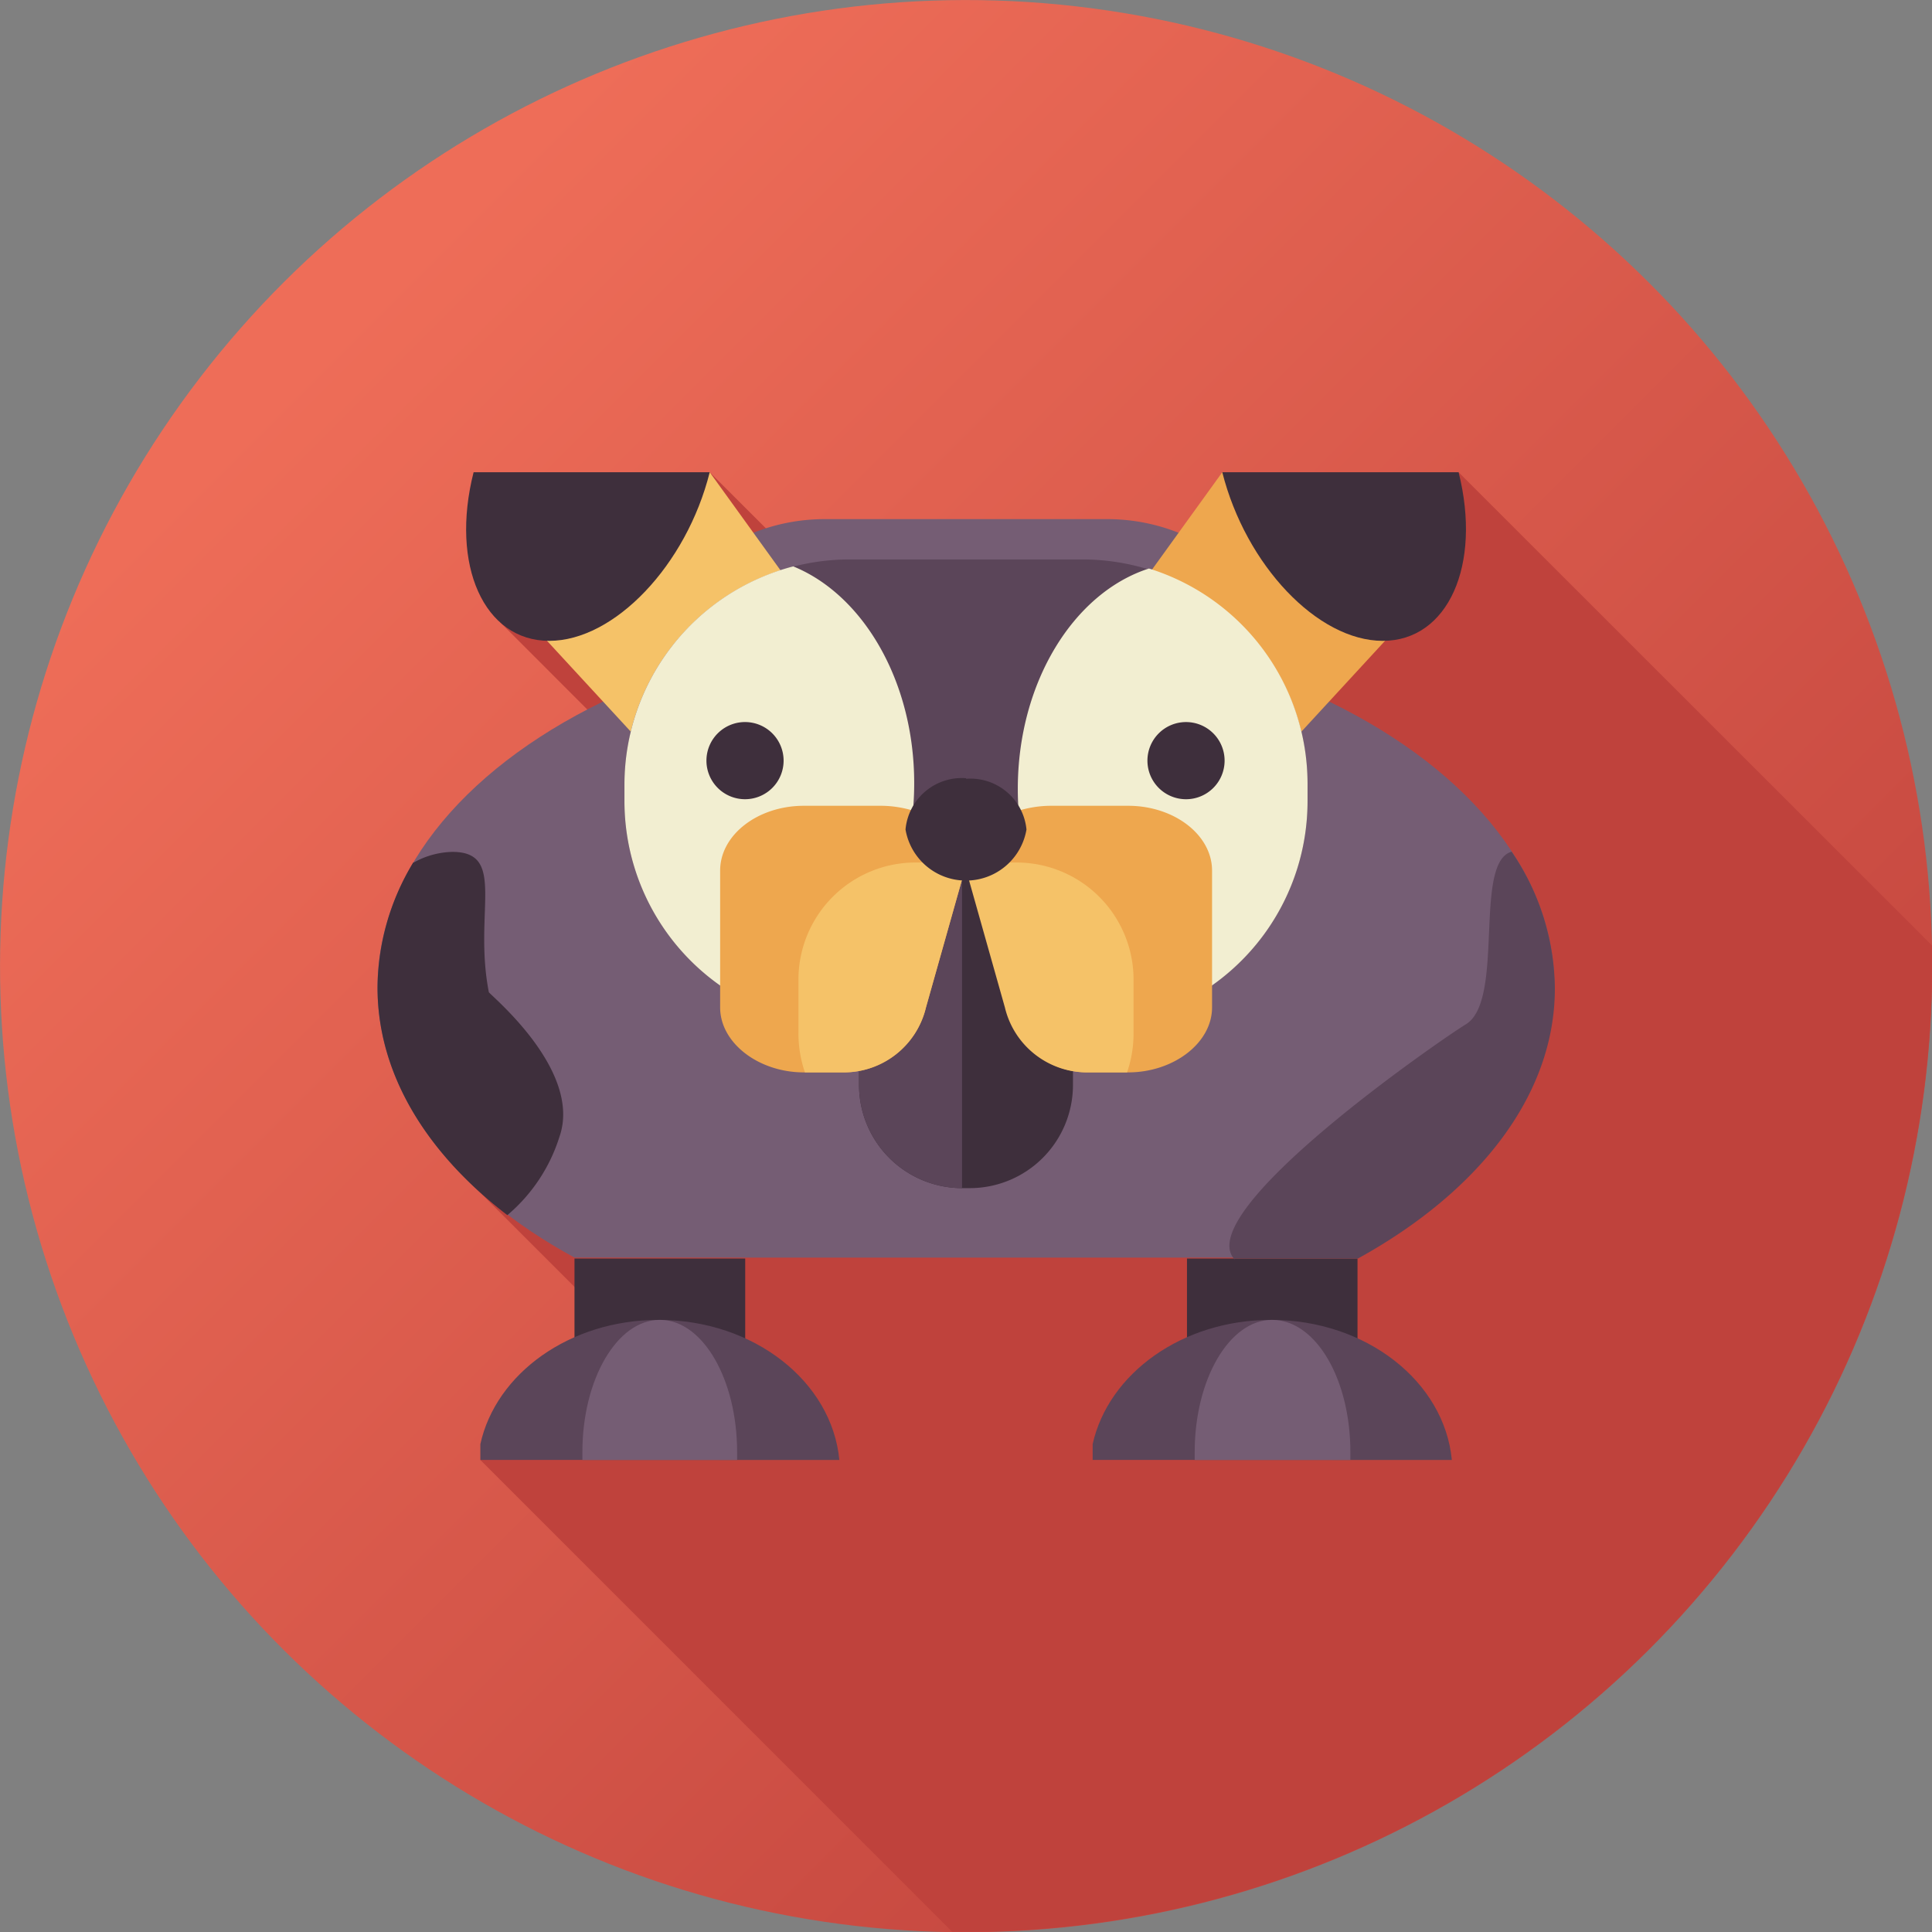 <svg xmlns="http://www.w3.org/2000/svg" xmlns:xlink="http://www.w3.org/1999/xlink" viewBox="0 0 100.15 100.15"><rect x="0" y="0" width="100.15" height="100.15" fill="#808080" stroke="none"/><defs><style>.cls-1{fill:url(#New_Gradient_Swatch_4);}.cls-2{fill:#bf423c;}.cls-2,.cls-3,.cls-4,.cls-5,.cls-6,.cls-7,.cls-8{fill-rule:evenodd;}.cls-3{fill:#755d74;}.cls-4{fill:#f5c268;}.cls-5{fill:#3e2f3c;}.cls-6{fill:#eea74e;}.cls-7{fill:#5b4559;}.cls-8{fill:#f2eed1;}</style><linearGradient id="New_Gradient_Swatch_4" x1="17.22" y1="17.22" x2="88.57" y2="88.57" gradientTransform="translate(22.98 -15.35) rotate(22.5)" gradientUnits="userSpaceOnUse"><stop offset="0" stop-color="#ee6d58"/><stop offset="1" stop-color="#bf423c"/></linearGradient></defs><title>bulldog</title><g id="レイヤー_2" data-name="レイヤー 2"><g id="Animals"><circle class="cls-1" cx="50.08" cy="50.08" r="50.08" transform="translate(-15.35 22.98) rotate(-22.5)"/><path class="cls-2" d="M100.15,50.08c0-.36,0-.72,0-1.07L75.61,24.48,61.48,31.33,42.19,29.87l-5.4-5.39L33.57,26.3,30.2,28.85l1.49,1.54-5.77,1.86L36.47,42.81l-13,17.59,8.84,8.84L24.9,75.68l24.46,24.46h.72A50.07,50.07,0,0,0,100.15,50.08Z"/><path class="cls-3" d="M31.89,36.07C24.41,39.51,19.57,45,19.57,51.19c0,5.59,3.95,10.6,10.21,14H70.37c6.26-3.45,10.21-8.46,10.21-14,0-6.19-4.84-11.68-12.31-15.12Z"/><path class="cls-3" d="M57.4,26.91H42.75a10,10,0,0,0-10,10v.78a10,10,0,0,0,10,10H57.4a10,10,0,0,0,10-10v-.78a10,10,0,0,0-10-10Z"/><polygon class="cls-4" points="25.36 29.97 36.79 24.48 43.2 33.36 33.55 38.85 25.36 29.97 25.36 29.97"/><path class="cls-5" d="M36.79,24.48c-1.21,4.82-4.94,8.74-8.32,8.74s-5.14-3.92-3.92-8.74Z"/><polygon class="cls-6" points="74.79 29.97 63.36 24.48 56.95 33.36 66.61 38.85 74.79 29.97 74.79 29.97"/><path class="cls-5" d="M63.36,24.48c1.22,4.82,4.94,8.74,8.32,8.74s5.14-3.92,3.93-8.74Z"/><path class="cls-7" d="M56.13,29H44A11.68,11.68,0,0,0,32.37,40.64v.92A11.68,11.68,0,0,0,44,53.21H56.13A11.68,11.68,0,0,0,67.78,41.56v-.92A11.68,11.68,0,0,0,56.13,29Z"/><path class="cls-8" d="M41.12,29.36a11.69,11.69,0,0,0-8.75,11.28v.92a11.7,11.7,0,0,0,7.12,10.73c4.45-.66,7.9-5.64,7.9-11.69,0-5.28-2.64-9.76-6.27-11.24Z"/><path class="cls-8" d="M60.07,52.52a11.68,11.68,0,0,0,7.71-11v-.92a11.69,11.69,0,0,0-8.22-11.13c-3.9,1.25-6.8,5.9-6.8,11.43,0,5.78,3.15,10.59,7.31,11.58Z"/><path class="cls-5" d="M44.53,50.72v5.54a5.35,5.35,0,0,0,5.34,5.33h.42a5.35,5.35,0,0,0,5.33-5.33V50.72a5.34,5.34,0,0,0-5.33-5.33h-.42a5.34,5.34,0,0,0-5.34,5.33Z"/><path class="cls-7" d="M44.53,50.72v5.54a5.35,5.35,0,0,0,5.34,5.33V45.39a5.34,5.34,0,0,0-5.34,5.33Z"/><path class="cls-6" d="M45.67,41.77h-4c-2.39,0-4.34,1.51-4.34,3.36v7.09c0,1.85,2,3.37,4.34,3.37h2A4.38,4.38,0,0,0,48,52.22l2-7.09c.51-1.81-2-3.36-4.34-3.36Z"/><path class="cls-6" d="M54.48,41.77h4c2.39,0,4.35,1.51,4.35,3.36v7.09c0,1.85-2,3.37-4.35,3.37h-2a4.38,4.38,0,0,1-4.34-3.37l-2-7.09c-.51-1.81,2-3.36,4.34-3.36Z"/><path class="cls-4" d="M58.43,55.59h-2a4.38,4.38,0,0,1-4.34-3.37l-2-7.09a1.52,1.52,0,0,1-.06-.42H52.7a6.07,6.07,0,0,1,6.06,6v2.86a6.12,6.12,0,0,1-.33,2Z"/><path class="cls-4" d="M41.72,55.59h2A4.38,4.38,0,0,0,48,52.22l2-7.09a1.52,1.52,0,0,0,.06-.42H47.45a6.07,6.07,0,0,0-6.06,6v2.86a6.12,6.12,0,0,0,.33,2Z"/><path class="cls-5" d="M50.08,40.37A2.92,2.92,0,0,1,53.21,43a3.18,3.18,0,0,1-6.27,0,2.93,2.93,0,0,1,3.14-2.66Z"/><path class="cls-5" d="M38.67,37.43a2,2,0,1,0,1.95,2,2,2,0,0,0-1.95-2Z"/><path class="cls-5" d="M61.48,37.43a2,2,0,1,0,2,2,2,2,0,0,0-2-2Z"/><polygon class="cls-5" points="29.78 65.24 38.63 65.24 38.63 72.05 29.78 72.05 29.78 65.24 29.78 65.24"/><path class="cls-7" d="M34.14,68.42c-4.6,0-8.43,2.77-9.24,6.44v.82H43.51c-.39-4.07-4.43-7.26-9.37-7.26Z"/><path class="cls-3" d="M30.21,75.68h8v-.41c0-3.75-1.76-6.8-3.94-6.85h-.08c-2.2,0-4,3.08-4,6.85,0,.14,0,.27,0,.41Z"/><polygon class="cls-5" points="61.53 65.24 70.37 65.24 70.37 72.05 61.53 72.05 61.53 65.24 61.53 65.24"/><path class="cls-7" d="M65.89,68.42c-4.6,0-8.43,2.77-9.25,6.44v.82H75.26c-.39-4.07-4.44-7.26-9.37-7.26Z"/><path class="cls-3" d="M62,75.68h8c0-.14,0-.27,0-.41,0-3.75-1.76-6.8-4-6.85h-.07c-2.2,0-4,3.08-4,6.85,0,.14,0,.27,0,.41Z"/><path class="cls-7" d="M64,65.24h6.39c6.26-3.45,10.21-8.46,10.21-14a12.74,12.74,0,0,0-2.24-7.09c-2,.55-.34,7.67-2.36,8.94-1,.59-14.32,9.71-12,12.2Z"/><path class="cls-5" d="M21.42,44.71a12.68,12.68,0,0,0-1.85,6.48c0,4.47,2.52,8.57,6.73,11.8A8.74,8.74,0,0,0,29,58.93c1.21-3.46-3.63-7.38-3.66-7.5-.81-4.15.94-7.27-1.89-7.27a4.27,4.27,0,0,0-2,.55Z"/></g></g></svg>